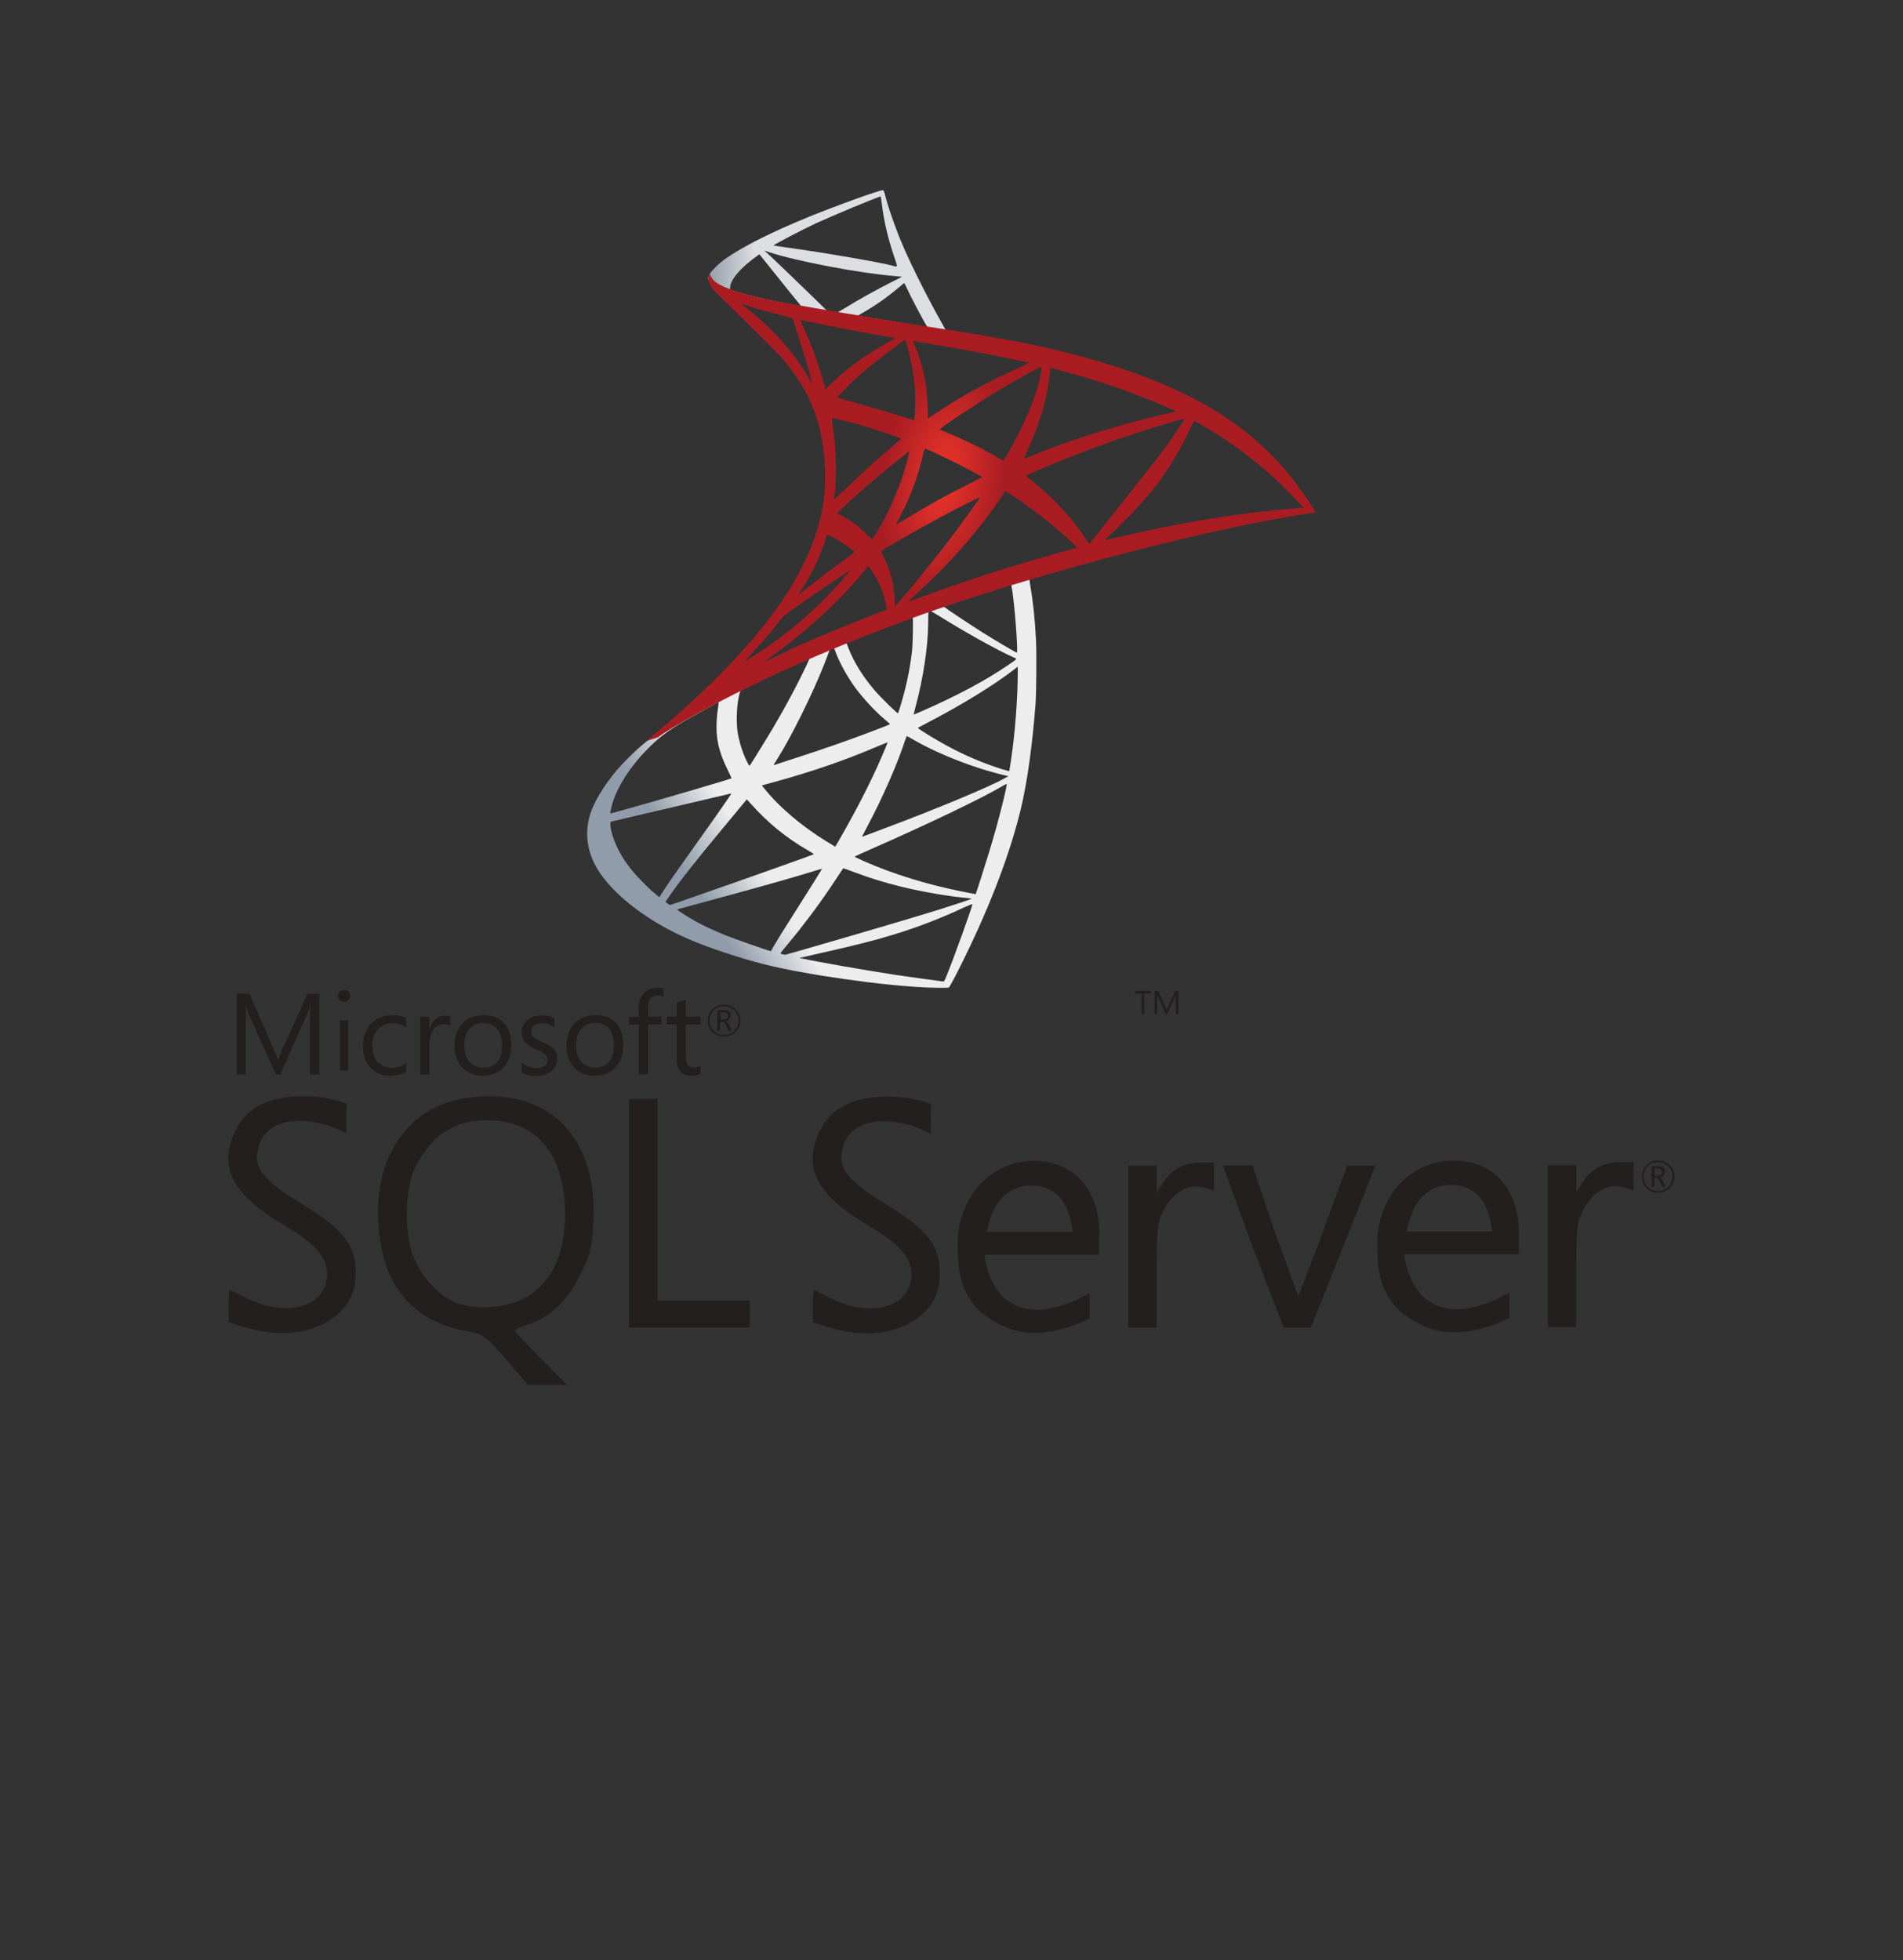 <svg width="100" height="103" viewBox="0 0 100 103" fill="none" xmlns="http://www.w3.org/2000/svg">
<rect x="0" y="0" width="100" height="103" fill="#333333" stroke="none"/>
<path d="M55.03 29.565L46.637 32.306L39.335 35.528L37.292 36.068C36.772 36.563 36.227 37.064 35.637 37.571C34.989 38.13 34.387 38.637 33.924 39.005C33.41 39.411 32.648 40.172 32.262 40.654C31.684 41.378 31.227 42.145 31.031 42.735C30.682 43.801 30.853 44.88 31.526 45.876C32.389 47.144 34.108 48.438 36.112 49.32C37.134 49.771 38.853 50.348 40.147 50.672C42.298 51.217 46.459 51.807 48.749 51.896C49.213 51.915 49.834 51.915 49.86 51.896C49.91 51.864 50.266 51.185 50.678 50.342C52.087 47.468 53.102 44.772 53.653 42.469C53.983 41.073 54.243 39.214 54.415 37.013C54.459 36.398 54.478 34.336 54.44 33.638C54.383 32.496 54.281 31.57 54.123 30.663C54.097 30.529 54.091 30.409 54.104 30.403C54.129 30.384 54.205 30.358 55.239 30.06L55.03 29.565V29.565H55.03V29.565ZM53.114 30.688C53.19 30.688 53.393 32.636 53.444 33.866C53.457 34.127 53.45 34.298 53.438 34.298C53.387 34.298 52.366 33.695 51.636 33.238C51.002 32.839 49.796 32.039 49.606 31.887C49.543 31.843 49.549 31.836 50.069 31.659C50.951 31.36 53.044 30.688 53.114 30.688ZM48.838 32.096C48.896 32.096 49.041 32.179 49.39 32.395C50.697 33.213 52.474 34.203 53.235 34.533C53.469 34.634 53.495 34.596 52.956 34.964C51.801 35.751 50.361 36.525 48.597 37.305C48.286 37.444 48.026 37.552 48.02 37.552C48.007 37.552 48.045 37.394 48.096 37.203C48.521 35.624 48.762 34.025 48.775 32.743C48.781 32.109 48.781 32.109 48.838 32.09C48.826 32.096 48.832 32.096 48.838 32.096ZM47.957 32.433C47.995 32.471 47.969 33.892 47.919 34.279C47.804 35.205 47.627 36.068 47.335 37.038C47.265 37.273 47.202 37.47 47.189 37.482C47.163 37.514 46.294 36.664 46.009 36.334C45.514 35.763 45.127 35.192 44.842 34.634C44.696 34.349 44.468 33.79 44.486 33.771C44.588 33.701 47.931 32.407 47.957 32.433ZM43.808 34.063C43.814 34.063 43.82 34.063 43.827 34.069C43.839 34.082 43.884 34.184 43.922 34.298C44.125 34.85 44.581 35.662 44.975 36.182C45.406 36.753 45.971 37.362 46.44 37.761C46.593 37.888 46.732 38.009 46.751 38.028C46.789 38.066 46.802 38.06 45.768 38.453C44.569 38.91 43.262 39.367 41.765 39.849C41.407 39.964 41.05 40.08 40.693 40.198C40.636 40.217 40.655 40.185 40.82 39.925C41.562 38.764 42.691 36.486 43.325 34.875C43.433 34.596 43.541 34.317 43.56 34.253C43.586 34.164 43.617 34.133 43.7 34.088C43.744 34.076 43.789 34.063 43.808 34.063ZM42.539 34.59C42.558 34.602 42.234 35.281 41.917 35.903C41.302 37.102 40.629 38.282 39.728 39.715C39.576 39.963 39.43 40.191 39.411 40.217C39.38 40.261 39.367 40.248 39.265 40.052C39.05 39.627 38.872 39.081 38.777 38.58C38.682 38.085 38.701 37.222 38.809 36.689C38.891 36.296 38.885 36.303 39.075 36.207C39.887 35.795 42.514 34.564 42.539 34.59ZM53.482 35.034V35.3C53.482 36.715 53.33 38.656 53.108 40.071C53.07 40.318 53.038 40.521 53.032 40.528C53.032 40.528 52.848 40.477 52.632 40.413C51.681 40.115 50.646 39.677 49.714 39.164C49.098 38.827 48.204 38.275 48.229 38.25C48.236 38.244 48.502 38.104 48.813 37.939C50.056 37.292 51.249 36.594 52.283 35.903C52.67 35.643 53.254 35.224 53.381 35.11L53.482 35.034ZM37.749 36.911C37.775 36.911 37.768 36.962 37.73 37.191C37.705 37.355 37.673 37.66 37.66 37.869C37.609 38.796 37.762 39.481 38.219 40.42C38.346 40.68 38.447 40.895 38.441 40.902C38.396 40.94 34.197 42.171 32.877 42.532C32.484 42.64 32.141 42.735 32.116 42.742C32.071 42.754 32.065 42.748 32.084 42.64C32.23 41.708 32.94 40.489 33.93 39.462C34.59 38.776 35.116 38.377 36.017 37.863C36.664 37.495 37.66 36.943 37.736 36.918C37.736 36.911 37.743 36.911 37.749 36.911ZM47.646 38.681C47.652 38.675 47.804 38.758 47.988 38.865C49.346 39.652 51.236 40.382 52.848 40.756L52.994 40.788L52.791 40.902C51.947 41.371 49.175 42.526 46.339 43.585C45.926 43.737 45.52 43.89 45.444 43.922C45.368 43.953 45.298 43.972 45.298 43.966C45.298 43.959 45.413 43.737 45.558 43.465C46.351 41.98 47.151 40.172 47.557 38.916C47.608 38.796 47.639 38.688 47.646 38.681ZM46.637 39.011C46.644 39.018 46.593 39.151 46.529 39.303C45.977 40.642 45.254 42.101 44.328 43.738C44.093 44.156 43.896 44.493 43.89 44.493C43.884 44.493 43.693 44.378 43.465 44.239C42.12 43.414 40.927 42.399 40.147 41.416L40.033 41.276L40.61 41.117C42.678 40.553 44.435 39.944 46.18 39.195C46.428 39.094 46.631 39.011 46.637 39.011ZM52.905 41.2C52.911 41.346 52.588 42.653 52.321 43.598C52.099 44.391 51.909 45.013 51.56 46.11C51.408 46.592 51.275 46.992 51.268 46.992C51.262 46.992 51.224 46.986 51.186 46.973C49.302 46.63 47.614 46.155 46.028 45.52C45.584 45.343 44.95 45.057 44.911 45.025C44.899 45.013 45.279 44.835 45.762 44.626C48.648 43.363 51.642 41.929 52.67 41.314C52.791 41.238 52.886 41.2 52.905 41.2ZM38.434 41.695C38.447 41.708 37.641 42.868 36.512 44.448C36.119 45 35.662 45.647 35.491 45.888C35.319 46.129 35.059 46.51 34.913 46.738L34.647 47.151L34.361 46.91C34.025 46.63 33.441 46.034 33.181 45.704C32.636 45.026 32.268 44.309 32.122 43.655C32.052 43.351 32.052 43.198 32.116 43.179C32.211 43.154 33.905 42.754 35.491 42.386C36.373 42.183 37.394 41.942 37.762 41.853C38.13 41.764 38.428 41.695 38.434 41.695ZM39.246 42.006L39.449 42.234C40.363 43.255 41.295 44.011 42.425 44.67C42.628 44.784 42.78 44.886 42.767 44.892C42.723 44.924 38.847 46.3 37.051 46.922C36.043 47.278 35.212 47.563 35.205 47.563C35.199 47.563 35.142 47.525 35.078 47.48L34.964 47.398L35.148 47.132C35.744 46.269 36.493 45.324 38.123 43.357L39.246 42.006ZM44.309 45.628C44.315 45.622 44.594 45.723 44.937 45.85C45.762 46.161 46.415 46.358 47.291 46.58C48.369 46.852 49.93 47.119 50.849 47.195C50.989 47.208 51.065 47.221 51.04 47.239C50.995 47.265 50.063 47.576 49.378 47.791C48.286 48.134 44.956 49.117 42.241 49.898C41.739 50.044 41.308 50.164 41.283 50.17C41.219 50.183 41.01 50.126 41.01 50.101C41.01 50.088 41.162 49.891 41.346 49.676C42.26 48.584 43.167 47.366 43.922 46.212C44.131 45.895 44.309 45.634 44.309 45.628ZM43.192 45.66C43.199 45.666 42.748 46.389 41.962 47.633C41.625 48.159 41.251 48.756 41.118 48.965C40.991 49.168 40.801 49.485 40.693 49.663L40.509 49.986L40.414 49.961C40.185 49.898 38.58 49.333 38.155 49.162C37.629 48.952 37.083 48.699 36.677 48.483C36.169 48.21 35.535 47.804 35.586 47.791C35.599 47.785 36.468 47.55 37.514 47.265C40.293 46.51 41.835 46.072 42.843 45.755C43.027 45.698 43.186 45.653 43.192 45.66ZM51.09 47.512H51.097C51.122 47.576 50.095 50.431 49.72 51.331C49.638 51.534 49.606 51.585 49.562 51.579C49.454 51.572 47.963 51.363 47.056 51.23C45.476 50.989 42.824 50.526 42.158 50.373L42.006 50.342L42.951 50.126C44.981 49.669 45.958 49.422 46.948 49.117C48.198 48.737 49.435 48.261 50.684 47.677C50.881 47.588 51.046 47.519 51.09 47.512Z" fill="url(#paint0_linear_115_41)"/>
<path d="M46.377 10C46.237 9.981 43.985 10.793 42.532 11.383C40.572 12.183 39.05 12.944 38.111 13.604C37.762 13.851 37.324 14.289 37.254 14.46C37.229 14.524 37.216 14.6 37.216 14.676L38.066 15.481L40.09 16.128L44.905 16.991L50.412 17.937L50.469 17.461C50.45 17.461 50.437 17.454 50.418 17.454L49.695 17.34L49.549 17.08C48.8 15.761 47.976 14.124 47.494 13.02C47.119 12.164 46.764 11.174 46.567 10.463C46.459 10.032 46.447 10.007 46.377 10V10H46.377V10ZM46.275 10.324H46.282C46.288 10.33 46.313 10.508 46.339 10.717C46.447 11.605 46.644 12.462 46.954 13.388C47.189 14.086 47.189 14.048 46.916 13.965C46.269 13.788 43.37 13.287 41.27 12.995C40.934 12.95 40.648 12.906 40.648 12.899C40.623 12.874 42.164 12.068 42.843 11.751C43.712 11.351 46.098 10.355 46.275 10.324ZM40.16 13.166L40.407 13.248C41.752 13.705 45.133 14.352 46.999 14.505C47.208 14.524 47.386 14.543 47.392 14.543C47.398 14.549 47.221 14.644 46.992 14.752C46.092 15.202 45.102 15.754 44.417 16.179C44.214 16.306 44.03 16.408 44.004 16.408C43.979 16.408 43.846 16.382 43.706 16.363L43.452 16.325L42.818 15.703C41.702 14.619 40.826 13.781 40.49 13.464L40.16 13.166ZM39.906 13.363L40.801 14.479C41.289 15.095 41.784 15.697 41.892 15.83C42 15.964 42.088 16.072 42.082 16.078C42.057 16.097 40.788 15.849 40.115 15.697C39.424 15.539 39.139 15.462 38.714 15.329L38.364 15.215V15.126C38.371 14.701 38.91 14.067 39.824 13.42L39.906 13.363ZM47.506 14.885C47.532 14.885 47.563 14.942 47.639 15.114C47.855 15.589 48.528 16.871 48.692 17.118C48.743 17.201 48.832 17.207 47.938 17.061C45.787 16.712 45.096 16.598 45.096 16.585C45.096 16.579 45.159 16.535 45.241 16.49C45.907 16.122 46.58 15.653 47.176 15.152C47.322 15.031 47.456 14.917 47.481 14.898C47.487 14.885 47.5 14.879 47.506 14.885Z" fill="url(#paint1_linear_115_41)"/>
<path d="M37.299 14.371C37.299 14.371 37.159 14.593 37.292 14.923C37.375 15.126 37.616 15.374 37.889 15.627C37.889 15.627 40.712 18.381 41.054 18.774C42.615 20.576 43.294 22.352 43.357 24.801C43.395 26.374 43.097 27.757 42.355 29.362C41.035 32.242 38.25 35.421 33.955 38.948L34.584 38.739C34.989 38.434 35.541 38.111 36.836 37.4C39.824 35.763 43.186 34.26 47.309 32.712C53.247 30.479 63.011 27.865 68.568 27.015L69.145 26.926L69.056 26.786C68.549 26 68.2 25.511 67.781 24.991C66.563 23.481 65.085 22.257 63.277 21.242C60.79 19.852 57.574 18.768 53.501 17.962C52.733 17.81 51.046 17.518 49.676 17.308C46.77 16.858 44.892 16.547 42.824 16.192C42.082 16.065 40.972 15.875 40.236 15.716C39.855 15.634 39.126 15.463 38.555 15.266C38.098 15.088 37.438 14.911 37.299 14.371ZM38.935 15.957C38.942 15.951 39.043 15.989 39.176 16.033C39.418 16.116 39.728 16.211 40.096 16.312C40.375 16.389 40.654 16.463 40.934 16.535C41.315 16.63 41.632 16.718 41.638 16.718C41.682 16.763 42.323 18.812 42.539 19.599C42.621 19.897 42.685 20.151 42.678 20.151C42.672 20.157 42.602 20.049 42.52 19.903C41.778 18.596 40.604 17.27 39.246 16.205C39.069 16.078 38.935 15.964 38.935 15.957ZM42.057 16.82C42.088 16.82 42.228 16.839 42.399 16.877C43.478 17.118 45.413 17.486 46.65 17.695C46.859 17.727 47.024 17.765 47.024 17.778C47.024 17.791 46.948 17.835 46.853 17.886C46.643 17.994 45.8 18.495 45.52 18.685C44.816 19.155 44.182 19.662 43.725 20.119C43.541 20.303 43.383 20.455 43.383 20.455C43.383 20.455 43.345 20.347 43.313 20.214C43.084 19.332 42.609 18.025 42.177 17.105C42.107 16.96 42.05 16.826 42.05 16.814C42.05 16.826 42.05 16.82 42.057 16.82ZM47.551 17.867C47.589 17.879 47.652 18.095 47.779 18.571C48.014 19.491 48.121 20.519 48.084 21.477C48.071 21.743 48.058 21.99 48.045 22.022L48.026 22.085L47.697 21.978C47.018 21.762 45.914 21.438 44.969 21.172C44.429 21.026 43.992 20.893 43.992 20.88C43.992 20.842 44.778 20.055 45.115 19.757C45.755 19.193 47.493 17.848 47.551 17.867ZM47.988 17.93C48.007 17.911 50.615 18.362 51.801 18.59C52.683 18.761 53.964 19.028 54.041 19.059C54.078 19.072 53.945 19.148 53.52 19.338C51.845 20.093 50.602 20.772 49.365 21.597C49.041 21.813 48.769 21.99 48.762 21.99C48.756 21.99 48.75 21.806 48.75 21.584C48.75 20.379 48.508 19.161 48.064 18.133C48.02 18.032 47.982 17.937 47.988 17.93ZM54.732 19.262C54.751 19.282 54.669 19.795 54.592 20.1C54.364 21.045 53.749 22.447 52.994 23.767C52.86 24.001 52.74 24.192 52.727 24.198C52.715 24.204 52.543 24.109 52.347 23.995C51.611 23.564 50.773 23.158 49.86 22.777C49.606 22.669 49.384 22.58 49.378 22.568C49.333 22.53 51.376 21.178 52.455 20.531C53.311 20.011 54.706 19.237 54.732 19.262ZM55.214 19.339C55.271 19.339 56.426 19.656 57.028 19.833C58.519 20.277 60.232 20.906 61.349 21.413L61.812 21.622L61.488 21.699C58.76 22.327 56.426 23.05 54.174 23.963C53.99 24.04 53.825 24.103 53.812 24.103C53.799 24.103 53.863 23.957 53.945 23.779C54.624 22.339 55.062 20.836 55.17 19.554C55.176 19.434 55.195 19.339 55.214 19.339ZM43.719 21.978C43.738 21.959 44.62 22.168 45.096 22.301C45.819 22.504 47.354 23.018 47.354 23.056C47.354 23.062 47.183 23.208 46.98 23.386C46.149 24.078 45.349 24.807 44.391 25.733C44.106 26.006 43.865 26.228 43.852 26.228C43.839 26.228 43.833 26.19 43.839 26.139C43.985 25.073 43.954 23.703 43.751 22.314C43.731 22.136 43.712 21.984 43.719 21.978ZM62.25 21.997C62.262 22.009 61.843 22.669 61.577 23.043C61.197 23.589 60.638 24.312 59.376 25.898C58.71 26.736 57.961 27.681 57.714 27.998C57.46 28.315 57.251 28.582 57.244 28.582C57.238 28.582 57.155 28.468 57.066 28.328C56.356 27.262 55.506 26.33 54.497 25.492C54.307 25.334 54.098 25.162 54.028 25.112C53.958 25.061 53.901 25.01 53.901 25.004C53.901 24.985 54.979 24.522 55.798 24.192C57.231 23.608 59.185 22.91 60.651 22.46C61.418 22.219 62.237 21.984 62.25 21.997ZM62.738 22.124C62.763 22.117 62.916 22.193 63.1 22.301C64.641 23.183 66.151 24.319 67.344 25.486C67.68 25.816 68.511 26.679 68.498 26.685C68.498 26.685 68.207 26.71 67.864 26.736C65.193 26.939 61.774 27.503 58.488 28.296C58.266 28.347 58.069 28.391 58.056 28.391C58.044 28.391 58.291 28.144 58.602 27.846C60.53 25.987 61.412 24.813 62.453 22.72C62.598 22.409 62.725 22.143 62.738 22.124C62.732 22.124 62.732 22.124 62.738 22.124ZM48.61 23.57C48.699 23.589 49.524 23.976 50.145 24.287C50.716 24.572 51.573 25.029 51.617 25.067C51.623 25.073 51.319 25.232 50.945 25.416C49.752 26.012 48.731 26.577 47.665 27.224C47.36 27.408 47.106 27.56 47.1 27.56C47.075 27.56 47.081 27.535 47.252 27.224C47.823 26.184 48.28 24.94 48.54 23.729C48.566 23.633 48.591 23.57 48.61 23.57ZM47.785 23.722C47.804 23.741 47.589 24.522 47.455 24.947C47.195 25.752 46.758 26.761 46.333 27.522C46.231 27.7 46.079 27.96 45.996 28.106L45.838 28.36L45.482 28.017C45.07 27.617 44.734 27.37 44.303 27.148C44.131 27.059 43.998 26.983 43.998 26.97C43.998 26.92 45.083 25.936 45.914 25.226C46.51 24.712 47.766 23.703 47.785 23.722ZM52.829 25.797L53.14 26C53.85 26.463 54.687 27.078 55.328 27.617C55.69 27.916 56.388 28.544 56.527 28.696L56.603 28.779L56.09 28.924C53.184 29.73 50.938 30.447 48.318 31.411C48.026 31.519 47.779 31.608 47.76 31.608C47.722 31.608 47.69 31.64 48.344 31.037C50.018 29.495 51.503 27.795 52.607 26.139L52.829 25.797ZM51.503 26.127C51.516 26.139 50.646 27.364 50.126 28.055C49.505 28.88 48.401 30.263 47.639 31.164C47.322 31.538 47.05 31.849 47.037 31.855C47.018 31.861 47.011 31.766 47.011 31.62C47.011 30.853 46.815 30.034 46.472 29.337C46.326 29.045 46.301 28.975 46.333 28.943C46.453 28.835 48.299 27.782 49.466 27.154C50.253 26.736 51.484 26.114 51.503 26.127ZM43.484 28.093C43.503 28.093 43.649 28.169 43.814 28.258C44.22 28.48 44.582 28.728 44.905 28.994C44.918 29.007 44.753 29.14 44.537 29.299C43.934 29.73 43.021 30.422 42.488 30.847C41.93 31.291 41.911 31.303 41.974 31.208C42.393 30.567 42.602 30.206 42.824 29.743C43.021 29.33 43.218 28.842 43.357 28.417C43.408 28.233 43.471 28.093 43.484 28.093ZM45.622 29.768C45.654 29.762 45.692 29.819 45.863 30.073C46.225 30.612 46.504 31.335 46.574 31.919L46.586 32.046L45.717 32.382C44.163 32.984 42.729 33.581 41.758 34.025C41.486 34.152 41.01 34.38 40.699 34.532C40.388 34.691 40.135 34.812 40.135 34.805C40.135 34.799 40.331 34.653 40.572 34.475C42.469 33.099 44.112 31.589 45.343 30.079C45.476 29.92 45.597 29.774 45.609 29.768L45.622 29.768ZM44.639 30.009C44.664 30.035 43.941 30.853 43.446 31.354C42.222 32.604 41.01 33.581 39.506 34.532C39.316 34.653 39.145 34.761 39.126 34.774C39.081 34.799 39.138 34.735 39.798 34.019C40.217 33.568 40.534 33.188 40.896 32.718C41.137 32.407 41.181 32.363 41.53 32.115C42.463 31.443 44.613 29.984 44.639 30.009Z" fill="url(#paint2_radial_115_41)"/>
<path d="M25.663 57.606C25.546 57.606 25.429 57.617 25.313 57.617C22.949 57.743 21.355 58.784 20.423 60.815C19.626 62.652 19.713 65.054 20.432 66.903C21.268 68.709 22.619 69.662 24.875 70.022C25.352 70.1 25.672 70.362 26.596 71.441L27.733 72.774H29.796L28.425 71.391C27.666 70.633 27.053 69.973 27.053 69.915C27.053 69.857 27.343 69.73 27.694 69.623C28.852 69.273 29.813 68.379 30.485 67.008C31.029 65.908 31.107 65.568 31.185 64.199C31.389 60.124 29.241 57.576 25.663 57.605L25.663 57.606ZM27.471 68.263C26.468 68.749 25.011 68.846 24.06 68.497C23.076 68.136 22.124 67.115 21.696 65.958C21.22 64.694 21.288 62.362 21.832 61.311C22.707 59.639 23.865 58.87 25.556 58.87C28.065 58.87 29.492 60.406 29.678 63.294C29.825 65.704 29.018 67.513 27.473 68.262L27.471 68.263ZM63.102 61.087C62.237 61.087 61.575 61.437 61.129 62.127L60.779 62.674V61.253H59.282V69.771H60.778V67.049C60.778 64.559 60.809 64.268 61.157 63.587C61.636 62.652 62.461 62.187 63.259 62.41L63.794 62.566V61.089H63.102V61.087ZM54.306 61.009C54.012 61.009 53.701 61.048 53.392 61.116C51.388 61.64 50.258 63.558 50.328 65.531C50.328 67.184 50.649 68.01 51.446 68.876C53.079 70.216 54.556 70.323 56.55 69.604C56.89 69.459 57.26 69.292 57.26 69.292V67.952L56.55 68.32C54.937 69.022 53.721 69.022 52.748 68.195C52.127 67.563 51.854 66.805 51.728 65.939H57.765V64.791C57.765 62.45 56.356 60.971 54.304 61.009H54.306ZM51.864 64.744C51.864 64.744 52.087 63.284 52.914 62.711C53.312 62.429 53.769 62.294 54.216 62.294C54.665 62.294 55.112 62.438 55.481 62.721C56.239 63.304 56.366 64.733 56.366 64.733H51.864V64.744H51.864ZM15.766 63.208C14.142 62.224 13.422 61.515 13.51 60.679C13.762 58.365 16.621 58.685 18.204 59.561L18.215 58.004C18.215 58.004 17.34 57.625 16.086 57.605C14.161 57.576 12.917 58.207 12.334 59.492C11.478 61.387 12.236 62.816 14.976 64.411C16.515 65.306 17.195 66.083 17.195 66.93C17.195 68.681 15.085 69.292 12.907 68.194C12.459 67.971 12.08 67.784 12.06 67.784C11.982 68.281 12.022 69.468 12.022 69.468C12.022 69.468 12.691 69.749 13.694 69.943C16.183 70.439 18.447 69.272 18.661 67.376C18.848 65.597 18.204 64.664 15.766 63.206L15.766 63.208ZM76.355 60.989C76.062 60.989 75.752 61.029 75.429 61.097C73.428 61.621 72.301 63.539 72.377 65.512C72.377 67.162 72.698 67.981 73.495 68.846C75.128 70.187 76.605 70.295 78.609 69.575C78.948 69.43 79.317 69.265 79.317 69.265V67.923L78.608 68.293C76.991 68.993 75.776 68.993 74.806 68.166C74.182 67.535 73.911 66.786 73.785 65.91H79.812V64.762C79.812 62.432 78.403 60.952 76.351 60.991L76.355 60.989ZM73.913 64.724C73.913 64.724 74.138 63.266 74.964 62.681C75.361 62.399 75.818 62.263 76.265 62.263C76.711 62.263 77.161 62.408 77.53 62.691C78.288 63.275 78.415 64.714 78.415 64.714H73.914L73.913 64.724ZM46.468 63.227C44.844 62.246 44.126 61.534 44.213 60.698C44.465 58.383 47.324 58.705 48.907 59.58L48.918 58.023C48.918 58.023 48.043 57.644 46.789 57.626C44.864 57.597 43.62 58.228 43.036 59.513C42.181 61.408 42.949 62.837 45.681 64.432C47.217 65.326 47.897 66.093 47.897 66.941C47.897 68.691 45.788 69.312 43.61 68.204C43.164 67.981 42.785 67.797 42.763 67.797C42.685 68.293 42.725 69.48 42.725 69.48C42.725 69.48 43.386 69.751 44.386 69.955C46.877 70.453 49.142 69.286 49.355 67.391C49.541 65.62 48.898 64.687 46.468 63.229V63.227H46.468ZM85.153 61.067C84.287 61.067 83.617 61.418 83.179 62.108L82.829 62.653V61.234H81.332V69.75H82.828V67.028C82.828 64.539 82.858 64.247 83.207 63.567C83.686 62.634 84.511 62.166 85.308 62.391L85.844 62.547V61.067L85.153 61.067ZM34.56 63.178V57.752H33.051V69.769H39.399V68.35H34.56V63.178H34.56ZM69.471 64.869L68.227 68.107L67.03 64.851L65.815 61.243H64.27C65.271 64.082 66.36 66.969 67.459 69.769C67.935 69.78 68.412 69.769 68.888 69.769L70.568 65.55L72.279 61.244H70.802C70.802 61.244 70.15 62.955 69.47 64.87L69.471 64.869ZM38.039 54.478C38.282 54.478 38.485 54.4 38.652 54.233C38.817 54.067 38.904 53.873 38.904 53.63C38.904 53.387 38.817 53.184 38.652 53.028C38.485 52.872 38.292 52.794 38.05 52.794C37.805 52.794 37.602 52.872 37.437 53.037C37.27 53.202 37.194 53.405 37.194 53.639C37.194 53.885 37.272 54.087 37.437 54.242C37.593 54.398 37.796 54.476 38.039 54.476V54.478ZM37.504 53.095C37.648 52.95 37.825 52.883 38.05 52.883C38.262 52.883 38.438 52.95 38.585 53.095C38.73 53.24 38.808 53.416 38.808 53.63C38.808 53.844 38.73 54.03 38.585 54.175C38.438 54.319 38.262 54.389 38.05 54.389C37.835 54.389 37.66 54.322 37.515 54.175C37.37 54.03 37.292 53.844 37.292 53.63C37.292 53.416 37.359 53.24 37.504 53.095ZM37.864 53.709H37.962C38.031 53.709 38.099 53.775 38.157 53.903L38.274 54.166H38.458L38.313 53.873C38.254 53.756 38.196 53.688 38.128 53.669C38.214 53.649 38.282 53.62 38.331 53.562C38.38 53.512 38.398 53.444 38.398 53.367C38.398 53.278 38.37 53.211 38.311 53.162C38.244 53.106 38.137 53.076 37.999 53.076H37.689V54.166H37.845V53.708L37.864 53.709ZM37.864 53.202H38C38.098 53.202 38.167 53.222 38.205 53.251C38.242 53.28 38.252 53.318 38.252 53.387C38.252 53.513 38.174 53.572 38.029 53.572H37.862V53.202H37.864ZM12.927 53.611C12.927 53.232 12.916 52.95 12.907 52.784H12.916C12.955 52.98 13.003 53.127 13.042 53.223L14.491 56.461H14.734L16.184 53.194C16.223 53.105 16.262 52.971 16.31 52.785H16.321C16.292 53.109 16.282 53.39 16.282 53.614V56.471H16.778V52.223H16.156L14.824 55.178C14.774 55.295 14.706 55.47 14.62 55.702H14.599C14.57 55.587 14.502 55.412 14.405 55.198L13.103 52.213H12.442V56.461H12.919V53.614L12.927 53.611ZM17.865 53.619H18.293V56.265H17.865V53.619ZM18.079 52.649C18.168 52.649 18.244 52.619 18.302 52.56C18.361 52.502 18.4 52.426 18.4 52.337C18.4 52.25 18.371 52.172 18.303 52.114C18.243 52.055 18.166 52.025 18.078 52.025C17.991 52.025 17.913 52.055 17.855 52.114C17.796 52.172 17.757 52.25 17.757 52.337C17.757 52.434 17.787 52.502 17.855 52.56C17.922 52.619 17.991 52.649 18.078 52.649H18.079ZM21.346 56.323V55.857C21.112 56.032 20.86 56.119 20.599 56.119C20.287 56.119 20.034 56.012 19.849 55.807C19.665 55.604 19.567 55.322 19.567 54.971C19.567 54.603 19.665 54.31 19.868 54.087C20.063 53.873 20.316 53.767 20.626 53.767C20.879 53.767 21.122 53.845 21.346 54.001V53.505C21.142 53.398 20.909 53.349 20.646 53.349C20.16 53.349 19.781 53.505 19.497 53.806C19.216 54.107 19.072 54.516 19.072 55.01C19.072 55.449 19.198 55.818 19.46 56.1C19.733 56.39 20.082 56.537 20.51 56.537C20.841 56.528 21.112 56.459 21.346 56.323ZM22.571 54.913C22.571 54.564 22.649 54.282 22.794 54.087C22.93 53.913 23.095 53.825 23.29 53.825C23.455 53.825 23.572 53.855 23.658 53.923V53.416C23.591 53.387 23.494 53.377 23.368 53.377C23.193 53.377 23.037 53.436 22.9 53.545C22.755 53.659 22.639 53.834 22.571 54.057H22.56V53.436H22.075V56.469H22.561V54.913H22.571ZM25.362 56.529C25.819 56.529 26.187 56.382 26.46 56.09C26.732 55.8 26.868 55.41 26.868 54.924C26.868 54.428 26.743 54.048 26.489 53.766C26.237 53.484 25.887 53.348 25.43 53.348C24.973 53.348 24.605 53.484 24.332 53.747C24.04 54.037 23.886 54.447 23.886 54.972C23.886 55.429 24.011 55.808 24.274 56.09C24.546 56.382 24.906 56.528 25.362 56.528V56.529ZM24.671 54.059C24.856 53.863 25.099 53.766 25.4 53.766C25.712 53.766 25.946 53.863 26.12 54.059C26.295 54.263 26.382 54.554 26.382 54.943C26.382 55.313 26.304 55.604 26.139 55.799C25.974 56.003 25.731 56.111 25.41 56.111C25.098 56.111 24.856 56.003 24.671 55.799C24.487 55.594 24.399 55.313 24.399 54.943C24.38 54.575 24.477 54.274 24.671 54.059ZM28.997 56.265C29.182 56.1 29.28 55.897 29.28 55.643C29.28 55.42 29.202 55.235 29.057 55.089C28.939 54.972 28.756 54.866 28.492 54.759C28.257 54.661 28.113 54.574 28.034 54.506C27.956 54.428 27.909 54.331 27.909 54.194C27.909 54.068 27.958 53.971 28.053 53.892C28.152 53.815 28.276 53.777 28.444 53.777C28.706 53.777 28.93 53.846 29.135 53.992V53.506C28.939 53.408 28.726 53.361 28.483 53.361C28.171 53.361 27.907 53.447 27.713 53.613C27.509 53.778 27.412 53.992 27.412 54.244C27.412 54.467 27.479 54.652 27.606 54.788C27.713 54.904 27.896 55.022 28.15 55.128C28.393 55.235 28.558 55.332 28.646 55.41C28.733 55.488 28.772 55.585 28.772 55.7C28.772 55.983 28.578 56.129 28.199 56.129C27.907 56.129 27.645 56.033 27.411 55.839V56.363C27.623 56.49 27.877 56.548 28.158 56.548C28.518 56.529 28.8 56.441 28.994 56.266L28.997 56.265ZM31.311 53.348C30.854 53.348 30.486 53.484 30.213 53.748C29.923 54.038 29.767 54.447 29.767 54.972C29.767 55.429 29.893 55.808 30.155 56.09C30.428 56.382 30.787 56.528 31.244 56.528C31.713 56.528 32.069 56.381 32.343 56.089C32.616 55.799 32.752 55.409 32.752 54.923C32.752 54.426 32.625 54.047 32.373 53.765C32.11 53.483 31.759 53.347 31.314 53.347L31.311 53.348ZM32.255 54.943C32.255 55.313 32.176 55.604 32.011 55.799C31.846 56.003 31.603 56.111 31.282 56.111C30.97 56.111 30.728 56.003 30.543 55.799C30.359 55.594 30.271 55.313 30.271 54.943C30.271 54.553 30.368 54.252 30.563 54.048C30.747 53.855 30.99 53.756 31.292 53.756C31.593 53.756 31.835 53.854 32.01 54.048C32.166 54.263 32.253 54.554 32.253 54.943H32.255ZM33.568 56.46H34.053V53.834H34.763V53.426H34.053V52.958C34.053 52.532 34.218 52.318 34.559 52.318C34.674 52.318 34.791 52.347 34.878 52.396V51.958C34.791 51.919 34.674 51.91 34.528 51.91C34.266 51.91 34.052 51.988 33.877 52.153C33.673 52.347 33.565 52.599 33.565 52.941V53.438H33.051V53.846H33.565V56.462L33.568 56.46ZM35.56 55.633C35.56 56.226 35.822 56.528 36.358 56.528C36.551 56.528 36.697 56.497 36.815 56.428V56.011C36.725 56.078 36.62 56.109 36.502 56.109C36.337 56.109 36.221 56.07 36.154 55.982C36.084 55.895 36.045 55.748 36.045 55.545V53.833H36.815V53.425H36.045V52.531C35.878 52.589 35.714 52.638 35.559 52.687V53.425H35.035V53.833H35.559V55.632L35.56 55.633ZM87.739 61.223C87.574 61.067 87.379 60.989 87.137 60.989C86.892 60.989 86.689 61.067 86.524 61.234C86.359 61.398 86.281 61.602 86.281 61.836C86.281 62.08 86.359 62.282 86.523 62.438C86.688 62.594 86.891 62.673 87.136 62.673C87.378 62.673 87.582 62.594 87.749 62.429C87.913 62.262 88 62.069 88 61.828C87.991 61.582 87.903 61.379 87.738 61.223L87.739 61.223ZM87.661 62.372C87.516 62.516 87.34 62.583 87.126 62.583C86.914 62.583 86.738 62.516 86.591 62.372C86.446 62.224 86.368 62.04 86.368 61.825C86.368 61.613 86.435 61.437 86.582 61.29C86.727 61.145 86.902 61.078 87.126 61.078C87.338 61.078 87.514 61.145 87.661 61.29C87.806 61.437 87.884 61.613 87.884 61.825C87.884 62.05 87.817 62.224 87.661 62.372ZM87.224 61.875C87.311 61.855 87.38 61.816 87.428 61.768C87.477 61.718 87.495 61.65 87.495 61.572C87.495 61.485 87.467 61.416 87.408 61.368C87.341 61.312 87.233 61.282 87.096 61.282H86.786V62.37H86.942V61.913H87.039C87.106 61.913 87.173 61.98 87.233 62.107L87.349 62.369H87.534L87.389 62.077C87.339 61.95 87.281 61.892 87.222 61.873L87.224 61.875ZM87.117 61.777H86.95V61.409H87.087C87.184 61.409 87.252 61.427 87.291 61.457C87.33 61.486 87.339 61.524 87.339 61.593C87.339 61.719 87.261 61.777 87.116 61.777L87.117 61.777ZM59.992 53.3H60.128V52.211H60.488V52.075H59.632V52.211H59.992V53.3H59.992ZM60.817 52.482C60.817 52.376 60.817 52.289 60.809 52.24C60.818 52.298 60.838 52.337 60.847 52.366L61.265 53.3H61.332L61.751 52.357C61.762 52.328 61.771 52.29 61.79 52.24C61.781 52.337 61.781 52.415 61.781 52.474V53.299H61.926V52.075H61.751L61.372 52.92C61.363 52.95 61.333 53.009 61.314 53.076H61.303C61.295 53.037 61.275 52.998 61.247 52.931L60.868 52.075H60.672V53.302H60.809V52.483L60.817 52.482Z" fill="#231F1F"/>
<defs>
<linearGradient id="paint0_linear_115_41" x1="37.169" y1="47.764" x2="40.204" y2="45.971" gradientUnits="userSpaceOnUse">
<stop stop-color="#909CA9"/>
<stop offset="1" stop-color="#EDEDEE"/>
</linearGradient>
<linearGradient id="paint1_linear_115_41" x1="37.239" y1="13.956" x2="39.681" y2="13.956" gradientUnits="userSpaceOnUse">
<stop stop-color="#939FAB"/>
<stop offset="1" stop-color="#DCDEE1"/>
</linearGradient>
<radialGradient id="paint2_radial_115_41" cx="0" cy="0" r="1" gradientUnits="userSpaceOnUse" gradientTransform="translate(49.561 25.156) rotate(-171.457) scale(3.148 6.298)">
<stop stop-color="#EE352C"/>
<stop offset="1" stop-color="#A91D22"/>
</radialGradient>
</defs>
</svg>
